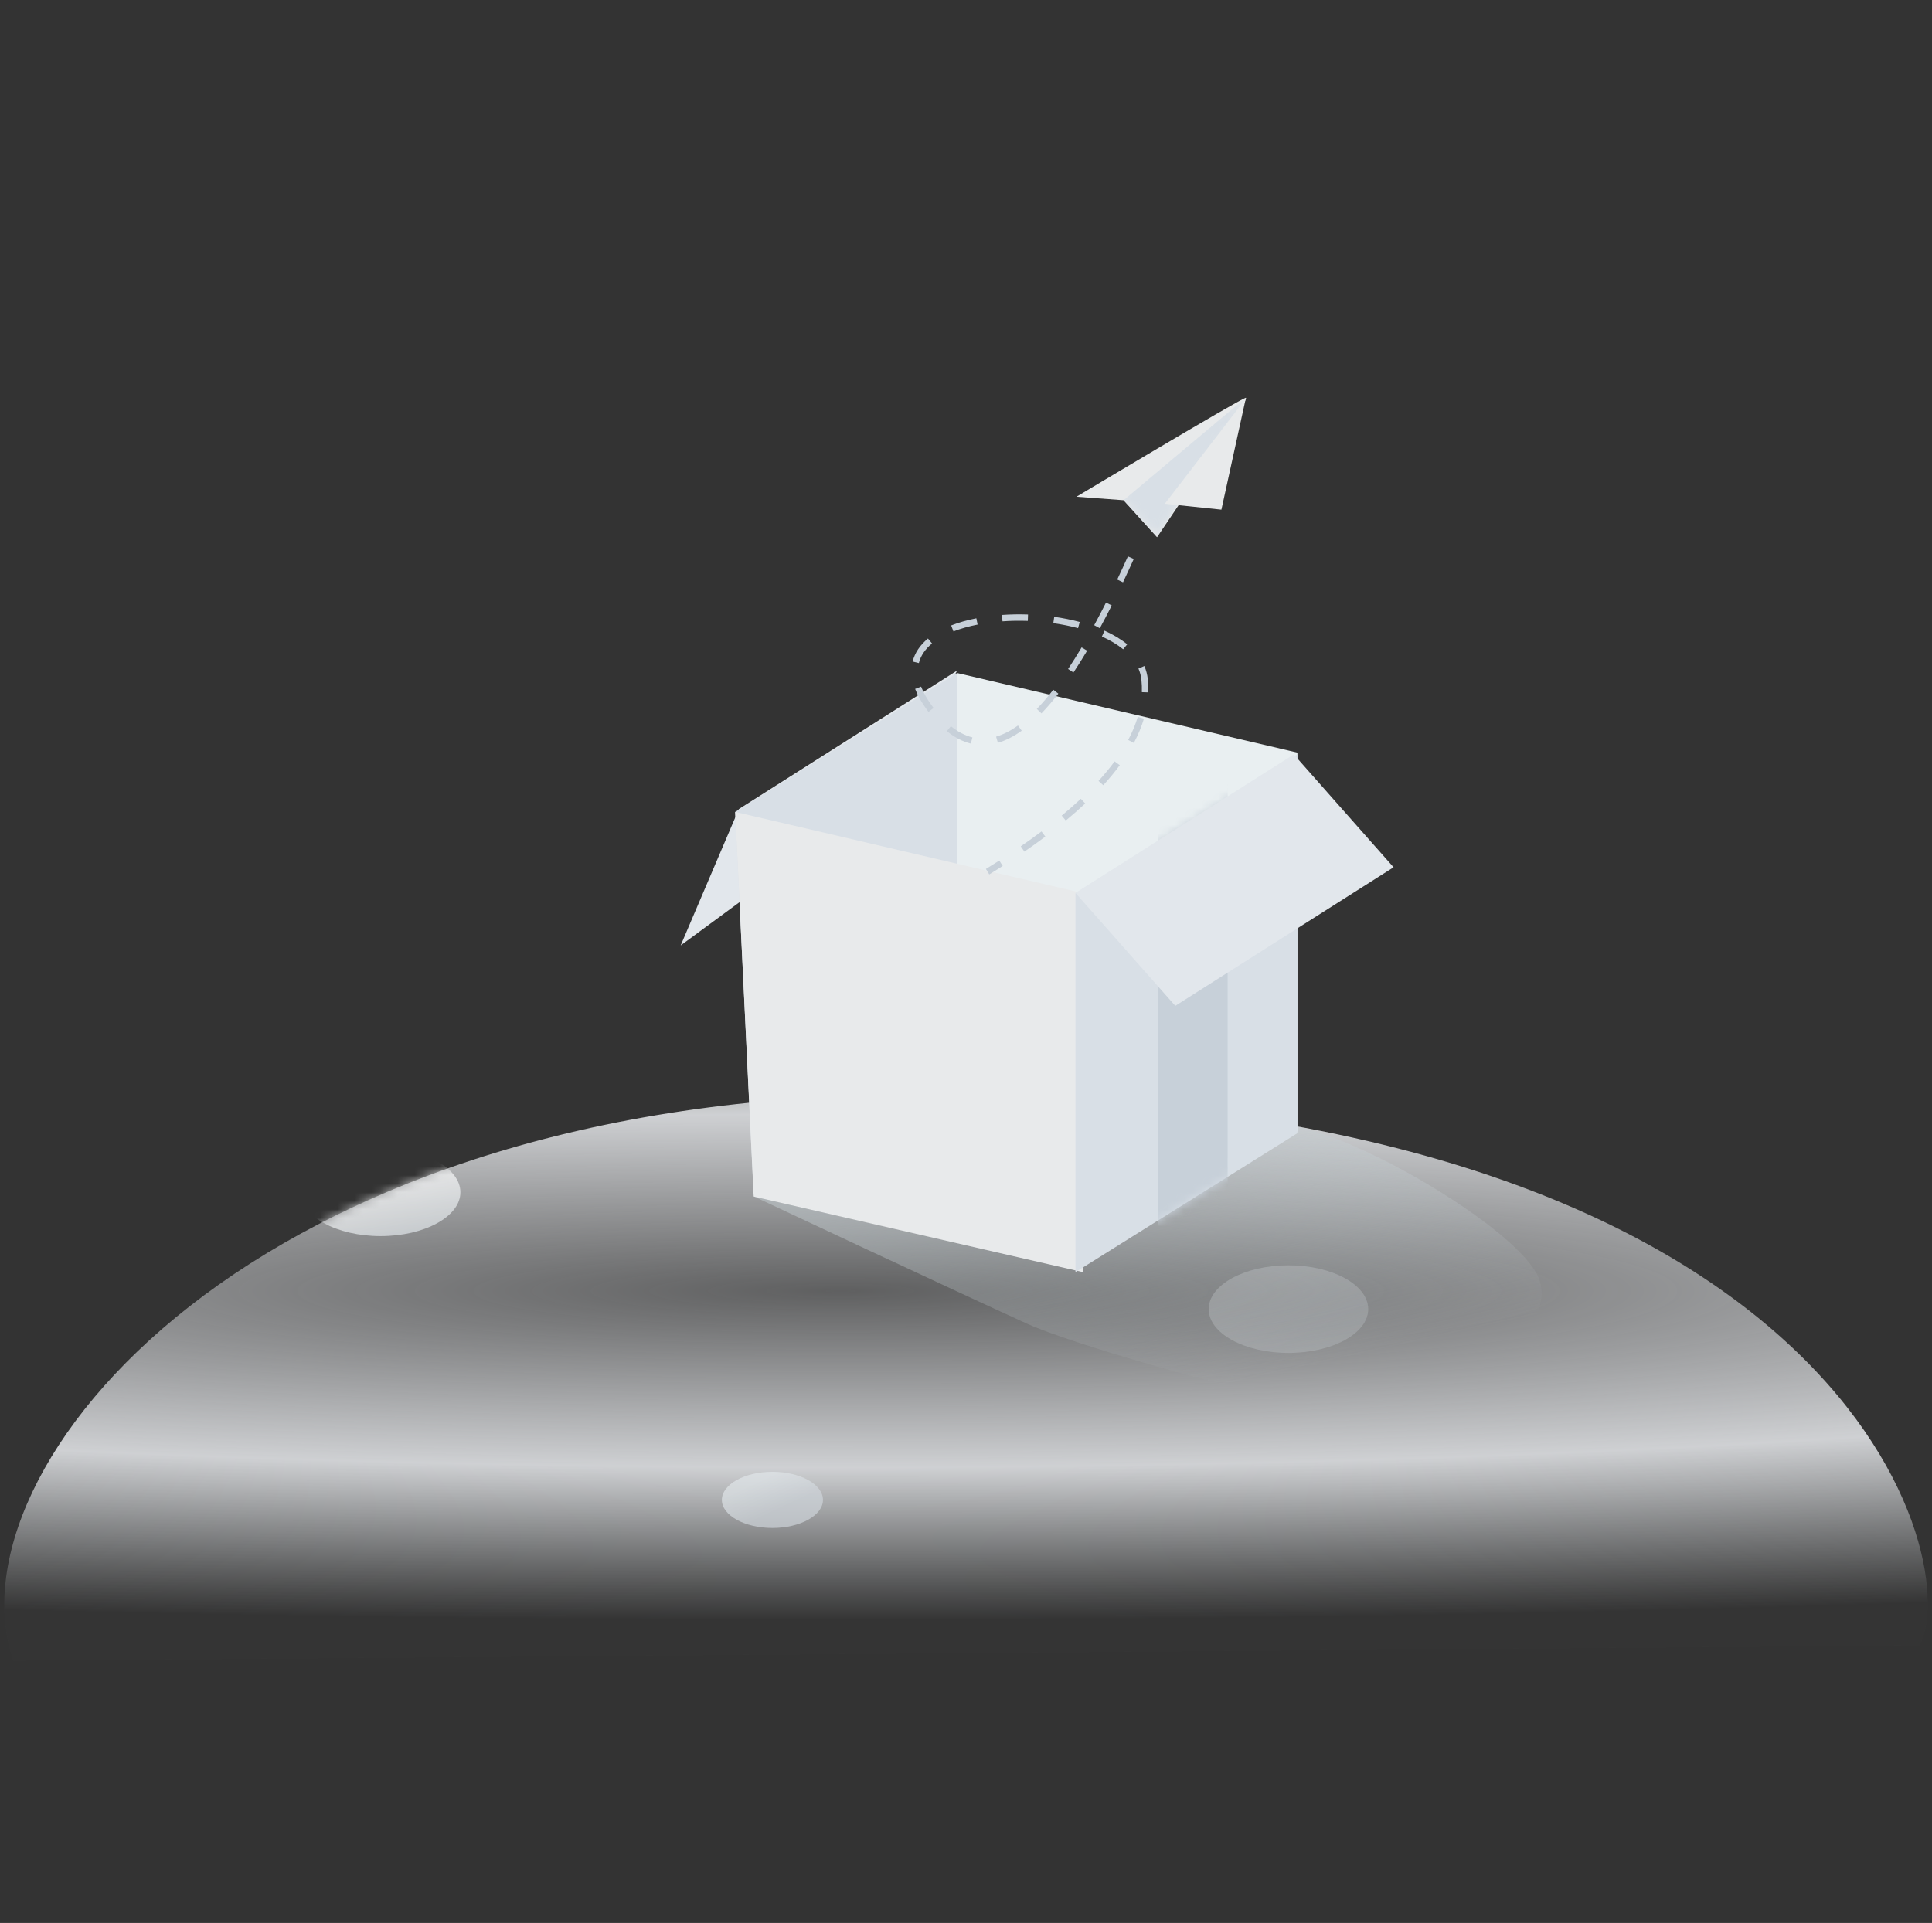 <svg width="226" height="225" viewBox="0 0 226 225" fill="none" xmlns="http://www.w3.org/2000/svg">
<rect x="0" y="0" width="226" height="225" fill="#333333" stroke="none"/>
<g id="no content backup">
<g id="&#229;&#136;&#134;&#231;&#187;&#132; 14">
<g id="&#229;&#136;&#134;&#231;&#187;&#132; 4">
<g id="&#229;&#136;&#134;&#231;&#187;&#132; 3 copy">
<path id="&#232;&#183;&#175;&#229;&#190;&#132;" d="M224.564 192.513C229.991 181.774 214.481 128.077 106.942 128.077C29.32 128.077 -6.306 172.029 1.571 194.303" fill="url(#paint0_radial_1053_8534)"/>
<mask id="mask0_1053_8534" style="mask-type:luminance" maskUnits="userSpaceOnUse" x="0" y="128" width="226" height="67">
<path id="&#232;&#183;&#175;&#229;&#190;&#132;_2" d="M224.564 192.513C229.991 181.774 214.481 128.077 106.942 128.077C29.32 128.077 -6.306 172.029 1.571 194.303" fill="white"/>
</mask>
<g mask="url(#mask0_1053_8534)">
<ellipse id="&#230;&#164;&#173;&#229;&#156;&#134;&#229;&#189;&#162; copy 2" opacity="0.672" cx="90.356" cy="175.496" rx="5.914" ry="3.285" fill="url(#paint1_linear_1053_8534)"/>
<ellipse id="&#230;&#164;&#173;&#229;&#156;&#134;&#229;&#189;&#162; copy 3" opacity="0.256" cx="150.72" cy="153.175" rx="9.331" ry="5.125" fill="url(#paint2_linear_1053_8534)"/>
<ellipse id="&#230;&#164;&#173;&#229;&#156;&#134;&#229;&#189;&#162; copy 4" opacity="0.73" cx="44.526" cy="139.508" rx="9.331" ry="5.125" fill="url(#paint3_linear_1053_8534)"/>
</g>
</g>
<g id="&#229;&#136;&#134;&#231;&#187;&#132; 7">
<path id="&#232;&#183;&#175;&#229;&#190;&#132; 19" opacity="0.5" d="M88.164 139.985C88.164 139.985 111.047 150.745 120.126 154.875C127.316 158.146 164.343 168.609 168.754 165.635C173.165 162.661 182.904 154.498 179.688 148.905C176.473 143.312 159.564 133.27 151.477 131.803C143.39 130.336 120.267 137.006 120.267 137.006L100.543 140.393L88.164 139.985Z" fill="url(#paint4_linear_1053_8534)"/>
<path id="&#231;&#159;&#169;&#229;&#189;&#162; copy 6&#229;&#164;&#135;&#228;&#187;&#189;" d="M105.124 91.875L79.624 110.625L86.424 94.673L111.961 78.46L105.124 91.875Z" fill="#E2E7EC"/>
<path id="&#231;&#159;&#169;&#229;&#189;&#162; copy 4" d="M86 95.002L111.962 78.75V123.075L88.163 139.76L86 95.002Z" fill="#D8DFE6"/>
<path id="&#231;&#159;&#169;&#229;&#189;&#162; copy 5" d="M111.961 78.75L151.769 88.063V132.404L111.961 123.091V78.75Z" fill="#E9EFF1"/>
<path id="&#231;&#159;&#169;&#229;&#189;&#162;" d="M86 95L126.673 104.505V148.846L88.163 140.003L86 95Z" fill="#E8EAEB"/>
<g id="&#231;&#159;&#169;&#229;&#189;&#162;_2">
<path id="Mask" d="M125.807 104.522L151.768 88.269V132.594L125.807 148.846V104.522Z" fill="#D8DFE6"/>
<mask id="mask1_1053_8534" style="mask-type:luminance" maskUnits="userSpaceOnUse" x="125" y="88" width="27" height="61">
<path id="Mask_2" d="M125.807 104.522L151.768 88.269V132.594L125.807 148.846V104.522Z" fill="white"/>
</mask>
<g mask="url(#mask1_1053_8534)">
<rect id="&#231;&#159;&#169;&#229;&#189;&#162;_3" x="135.449" y="84.576" width="8.159" height="67.964" fill="#C7D0D9"/>
</g>
</g>
<path id="&#231;&#159;&#169;&#229;&#189;&#162; copy 6" d="M137.481 117.692L163.018 101.48L151.344 88.269L125.807 104.482L137.481 117.692Z" fill="#E2E7EC"/>
</g>
</g>
</g>
<g id="&#231;&#188;&#150;&#231;&#187;&#132; 2">
<g id="&#232;&#183;&#175;&#229;&#190;&#132; 28">
<path id="&#232;&#146;&#153;&#231;&#137;&#136;" fill-rule="evenodd" clip-rule="evenodd" d="M145.711 46.545C144.8 46.824 125.921 58.119 125.921 58.119L131.43 58.53L135.345 62.856C135.345 62.856 146.623 46.266 145.711 46.545Z" fill="#E8EAEB"/>
<mask id="mask2_1053_8534" style="mask-type:luminance" maskUnits="userSpaceOnUse" x="125" y="46" width="21" height="17">
<path id="&#232;&#146;&#153;&#231;&#137;&#136;_2" fill-rule="evenodd" clip-rule="evenodd" d="M145.711 46.545C144.8 46.824 125.921 58.119 125.921 58.119L131.43 58.53L135.345 62.856C135.345 62.856 146.623 46.266 145.711 46.545Z" fill="white"/>
</mask>
<g mask="url(#mask2_1053_8534)">
<path id="&#232;&#183;&#175;&#229;&#190;&#132; 28_2" fill-rule="evenodd" clip-rule="evenodd" d="M131.431 58.53L145.712 46.545L135.346 62.856L131.431 58.53Z" fill="#D8DFE6"/>
</g>
</g>
<path id="&#232;&#183;&#175;&#229;&#190;&#132; 13" fill-rule="evenodd" clip-rule="evenodd" d="M142.876 59.633L136.255 58.942L145.718 46.662L142.876 59.633Z" fill="#E8EAEB"/>
</g>
<path id="&#232;&#183;&#175;&#229;&#190;&#132; 5" fill-rule="evenodd" clip-rule="evenodd" d="M130.689 67.815C131.103 66.939 131.519 66.033 131.938 65.097L132.623 65.403C132.201 66.344 131.783 67.255 131.367 68.135L130.689 67.815ZM127.995 73.155C128.452 72.311 128.913 71.428 129.378 70.505L130.048 70.842C129.58 71.772 129.115 72.662 128.654 73.512L127.995 73.155ZM126.525 75.753C125.992 76.651 125.465 77.493 124.942 78.278L125.567 78.694C126.096 77.897 126.631 77.044 127.17 76.135L126.525 75.753ZM121.283 82.951C121.916 82.295 122.558 81.546 123.209 80.705L123.802 81.164C123.135 82.026 122.475 82.795 121.823 83.472L121.283 82.951ZM119.08 84.889C118.204 85.517 117.35 85.952 116.52 86.195L116.73 86.914C117.646 86.646 118.575 86.174 119.517 85.499L119.08 84.889ZM111.231 84.968C112.055 85.633 112.894 86.069 113.747 86.279L113.568 87.007C112.603 86.769 111.666 86.283 110.76 85.552L111.231 84.968ZM109.209 82.838C109.163 82.777 109.116 82.715 109.07 82.653C108.466 81.84 108.028 81.069 107.748 80.341L107.048 80.609C107.353 81.405 107.825 82.235 108.468 83.1C108.516 83.165 108.565 83.23 108.613 83.293L109.209 82.838ZM109.029 75.293C108.219 75.962 107.698 76.731 107.486 77.587L106.758 77.407C107.011 76.384 107.624 75.481 108.552 74.715L109.029 75.293ZM111.535 73.884C112.379 73.554 113.328 73.286 114.357 73.083L114.212 72.347C113.141 72.558 112.149 72.839 111.262 73.185L111.535 73.884ZM120.229 72.654C119.231 72.618 118.236 72.635 117.268 72.703L117.215 71.955C118.21 71.885 119.231 71.868 120.255 71.904L120.229 72.654ZM123.214 72.917C124.219 73.06 125.192 73.256 126.11 73.501L126.304 72.777C125.356 72.523 124.354 72.321 123.32 72.174L123.214 72.917ZM131.386 75.973C130.7 75.415 129.863 74.914 128.897 74.479L129.206 73.795C130.228 74.256 131.12 74.79 131.859 75.391L131.386 75.973ZM133.173 78.226C133.354 78.646 133.47 79.084 133.519 79.54C133.57 80.022 133.588 80.506 133.572 80.993L134.322 81.017C134.339 80.496 134.32 79.977 134.265 79.46C134.208 78.929 134.073 78.418 133.862 77.929L133.173 78.226ZM131.972 86.581C132.455 85.671 132.828 84.77 133.093 83.878L133.812 84.092C133.533 85.032 133.14 85.979 132.635 86.932L131.972 86.581ZM130.384 89.089C129.829 89.844 129.202 90.606 128.502 91.374L129.056 91.879C129.773 91.092 130.417 90.31 130.988 89.532L130.384 89.089ZM124.195 95.432C124.991 94.773 125.737 94.117 126.432 93.466L126.945 94.014C126.238 94.675 125.481 95.341 124.674 96.009L124.195 95.432ZM121.832 97.289C121.061 97.866 120.252 98.445 119.405 99.028L119.83 99.646C120.685 99.058 121.502 98.472 122.281 97.889L121.832 97.289ZM115.329 101.675C115.861 101.347 116.383 101.02 116.892 100.694L117.297 101.325C116.783 101.654 116.258 101.984 115.722 102.314L115.329 101.675Z" fill="#C7D0D9"/>
</g>
<defs>
<radialGradient id="paint0_radial_1053_8534" cx="0" cy="0" r="1" gradientUnits="userSpaceOnUse" gradientTransform="translate(98.083 151.044) rotate(-90) scale(38.505 402.149)">
<stop stop-color="#EBEDF0" stop-opacity="0.24"/>
<stop offset="0.537" stop-color="#EBEDF0" stop-opacity="0.846"/>
<stop offset="1" stop-color="#E0E4E7" stop-opacity="0.01"/>
</radialGradient>
<linearGradient id="paint1_linear_1053_8534" x1="85.595" y1="174.625" x2="87.397" y2="178.479" gradientUnits="userSpaceOnUse">
<stop stop-color="#E1E7EA"/>
<stop offset="1" stop-color="#D0D6DC"/>
</linearGradient>
<linearGradient id="paint2_linear_1053_8534" x1="142.885" y1="152.696" x2="146.182" y2="159.572" gradientUnits="userSpaceOnUse">
<stop stop-color="#E1E7EA"/>
<stop offset="1" stop-color="#D0D6DC"/>
</linearGradient>
<linearGradient id="paint3_linear_1053_8534" x1="38.577" y1="139.591" x2="40.442" y2="147.023" gradientUnits="userSpaceOnUse">
<stop stop-color="#FBFBFB"/>
<stop offset="1" stop-color="#D9DFE3"/>
</linearGradient>
<linearGradient id="paint4_linear_1053_8534" x1="84.802" y1="143.716" x2="91.458" y2="173.568" gradientUnits="userSpaceOnUse">
<stop stop-color="#C4CDD1"/>
<stop offset="1" stop-color="#C6CFD3" stop-opacity="0.01"/>
</linearGradient>
</defs>
</svg>
